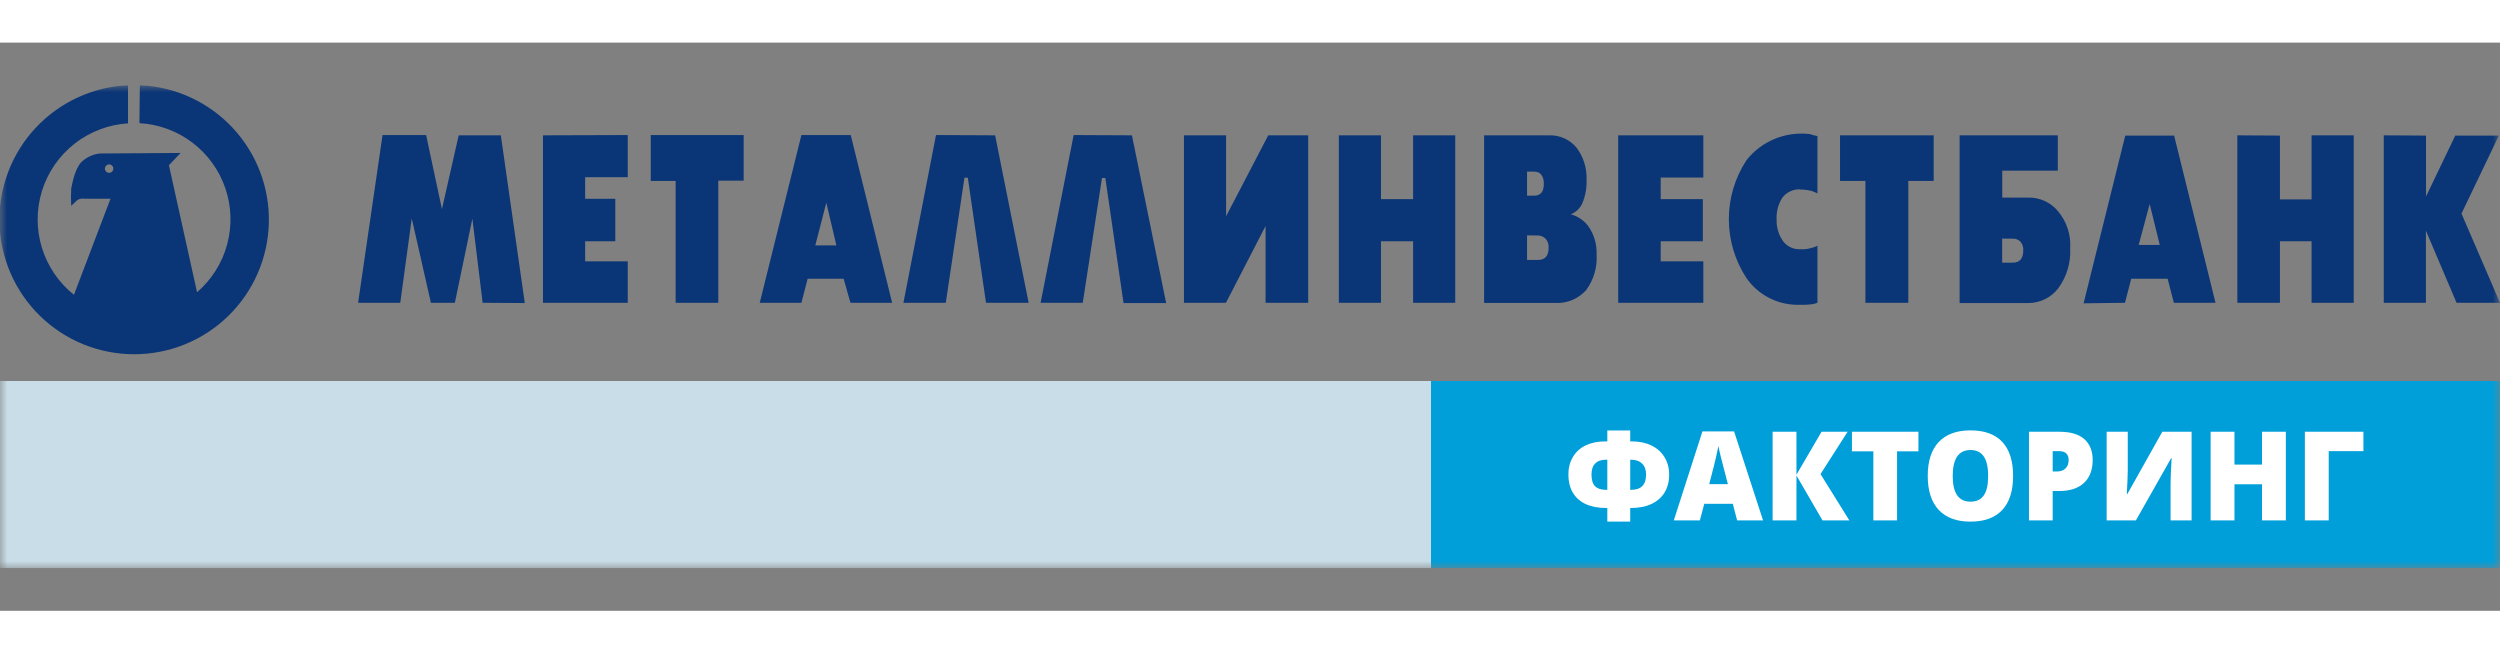 <svg width="176" height="46" viewBox="0 0 176 40" fill="none" xmlns="http://www.w3.org/2000/svg">
  <rect x="0" y="0" width="176" height="40" fill="#808080" stroke="none"/>
  <g clip-path="url(#clip0_660_25857)">
    <mask id="mask0_660_25857" style="mask-type:luminance" maskUnits="userSpaceOnUse" x="0" y="3" width="176"
          height="34">
      <path d="M176 3H0V37H176V3Z" fill="white"/>
    </mask>
    <g mask="url(#mask0_660_25857)">
      <path d="M176 23.821H100.743V37H176V23.821Z" fill="#009FD9"/>
      <path
        d="M113.156 27.306H114.767V28.075H114.89C115.419 28.075 115.881 28.173 116.275 28.369C116.674 28.566 116.978 28.842 117.189 29.198C117.403 29.553 117.51 29.957 117.51 30.41C117.51 30.882 117.405 31.297 117.197 31.652C116.989 32.005 116.683 32.278 116.28 32.472C115.877 32.666 115.39 32.762 114.817 32.762H114.767V33.723H113.156V32.762H113.072C112.503 32.762 112.019 32.668 111.619 32.48C111.221 32.29 110.921 32.019 110.718 31.669C110.516 31.317 110.414 30.894 110.414 30.401C110.414 29.938 110.521 29.526 110.735 29.168C110.952 28.806 111.253 28.535 111.64 28.352C112.028 28.167 112.482 28.075 113.001 28.075H113.156V27.306ZM114.767 31.486H114.817C115.172 31.486 115.439 31.398 115.617 31.221C115.794 31.045 115.883 30.771 115.883 30.401C115.883 30.077 115.792 29.824 115.608 29.642C115.425 29.457 115.167 29.364 114.835 29.364H114.767V31.486ZM113.156 29.364H113.059C112.729 29.364 112.477 29.452 112.303 29.629C112.128 29.805 112.041 30.063 112.041 30.401C112.041 30.786 112.125 31.063 112.295 31.234C112.467 31.402 112.726 31.486 113.072 31.486H113.156V29.364ZM122.294 33.637L121.99 32.468H119.982L119.669 33.637H117.835L119.851 27.37H122.079L124.12 33.637H122.294ZM121.644 31.084L121.378 30.06C121.315 29.832 121.239 29.538 121.149 29.176C121.062 28.815 121.003 28.556 120.976 28.399C120.95 28.544 120.9 28.784 120.824 29.116C120.75 29.45 120.585 30.105 120.329 31.084H121.644ZM130.194 33.637H128.304L126.47 30.474V33.637H124.792V27.396H126.47V30.419L128.237 27.396H130.071L128.165 30.376L130.194 33.637ZM133.553 33.637H131.884V28.775H130.376V27.396H135.058V28.775H133.553V33.637ZM141.723 30.508C141.723 31.558 141.468 32.357 140.959 32.903C140.448 33.45 139.702 33.723 138.718 33.723C137.749 33.723 137.005 33.448 136.487 32.899C135.971 32.35 135.713 31.55 135.713 30.5C135.713 29.461 135.97 28.668 136.483 28.122C136.998 27.573 137.746 27.298 138.726 27.298C139.71 27.298 140.456 27.57 140.963 28.113C141.469 28.657 141.723 29.455 141.723 30.508ZM137.471 30.508C137.471 31.715 137.887 32.318 138.718 32.318C139.141 32.318 139.454 32.172 139.657 31.878C139.862 31.585 139.965 31.129 139.965 30.508C139.965 29.885 139.86 29.425 139.653 29.129C139.447 28.831 139.138 28.681 138.726 28.681C137.89 28.681 137.471 29.29 137.471 30.508ZM147.324 29.381C147.324 30.078 147.119 30.618 146.71 30.999C146.305 31.378 145.727 31.567 144.978 31.567H144.509V33.637H142.839V27.396H144.978C145.758 27.396 146.345 27.568 146.736 27.913C147.127 28.257 147.324 28.747 147.324 29.381ZM144.509 30.192H144.812C145.063 30.192 145.263 30.121 145.409 29.979C145.558 29.837 145.633 29.64 145.633 29.39C145.633 28.968 145.402 28.758 144.939 28.758H144.509V30.192ZM148.308 27.396H149.795V30.077C149.795 30.362 149.773 30.931 149.728 31.785H149.762L152.226 27.396H154.289V33.637H152.809V31.025C152.809 30.629 152.834 30.037 152.885 29.249H152.852L150.367 33.637H148.308V27.396ZM160.924 33.637H159.246V31.093H157.307V33.637H155.628V27.396H157.307V29.71H159.246V27.396H160.924V33.637ZM166.384 27.396V28.758H163.942V33.637H162.263V27.396H166.384Z"
        fill="white"/>
      <path fill-rule="evenodd" clip-rule="evenodd"
            d="M33.978 18.316L33.255 12.393L32.022 18.316H30.336L28.988 12.378L28.178 18.316H25.211L26.931 6.508H29.999L31.112 11.724L32.292 6.527H35.259L36.945 18.335L33.978 18.316ZM44.194 6.508V9.477H41.194V10.997H43.318V13.985H41.194V15.4H44.194V18.316H38.226V6.527L44.194 6.508ZM45.813 6.508H52.354V9.717H50.567V18.316H47.566V9.737H45.813V6.527V6.508ZM53.486 18.316L56.419 6.508H59.892L62.806 18.316H59.873L59.391 16.622H56.858L56.419 18.316H53.486ZM58.881 14.274L58.173 11.271L57.397 14.274H58.881ZM70.056 6.527L72.416 18.316H69.415L68.134 9.51H67.898L66.583 18.316H63.601L65.894 6.508L70.056 6.527ZM79.689 6.527L82.097 18.335H79.097L77.815 9.53H77.579L76.226 18.316H73.259L75.585 6.508L79.689 6.527ZM92.097 6.527V18.316H89.096V12.912L86.307 18.316H83.35V6.527H86.317V12.224L89.284 6.527H92.097ZM97.222 6.527V11.017H99.482V6.527H102.449V18.316H99.482V13.985H97.222V18.316H94.255V6.527H97.222ZM109.057 6.527C109.422 6.515 109.786 6.586 110.12 6.736C110.453 6.885 110.749 7.108 110.983 7.388C111.472 8.032 111.722 8.824 111.692 9.631C111.72 10.211 111.616 10.79 111.388 11.324C111.31 11.498 111.199 11.655 111.06 11.785C110.921 11.916 110.757 12.018 110.579 12.085C111.1 12.224 111.553 12.542 111.86 12.985C112.238 13.554 112.427 14.227 112.4 14.909C112.461 15.811 112.198 16.705 111.658 17.431C111.385 17.736 111.046 17.976 110.666 18.131C110.286 18.286 109.876 18.353 109.466 18.326H104.481V6.527H109.057ZM107.505 9.082V10.776H108.011C108.45 10.776 108.687 10.502 108.687 9.948C108.687 9.395 108.45 9.082 108.011 9.082H107.505ZM107.505 13.572V15.299H108.282C108.763 15.299 109.023 15.025 109.023 14.438C109.04 14.212 108.967 13.989 108.821 13.817C108.68 13.67 108.485 13.583 108.282 13.576L107.505 13.572ZM119.914 6.527V9.496H116.913V11.017H119.88V13.985H116.913V15.4H119.914V18.316H113.922V6.527H119.914ZM126.725 10.328C126.486 10.32 126.247 10.369 126.03 10.471C125.813 10.573 125.624 10.726 125.478 10.915C125.188 11.368 125.047 11.899 125.073 12.436C125.051 12.977 125.205 13.51 125.511 13.957C125.648 14.148 125.831 14.303 126.042 14.405C126.255 14.508 126.489 14.556 126.725 14.543C126.974 14.563 127.225 14.539 127.467 14.471C127.635 14.438 127.797 14.379 127.948 14.298V18.316C127.818 18.364 127.682 18.4 127.544 18.422C127.264 18.456 126.982 18.467 126.701 18.456C125.971 18.48 125.246 18.322 124.593 17.996C123.939 17.67 123.377 17.186 122.958 16.588C122.144 15.353 121.711 13.907 121.711 12.429C121.711 10.95 122.144 9.504 122.958 8.269C123.481 7.609 124.165 7.094 124.944 6.774C125.724 6.454 126.572 6.339 127.409 6.44C127.585 6.5 127.766 6.546 127.948 6.58V10.617C127.818 10.551 127.682 10.493 127.544 10.444C127.268 10.374 126.985 10.34 126.701 10.343L126.725 10.328ZM129.557 6.527H136.132V9.737H134.345V18.316H131.325V9.737H129.538V6.527H129.557ZM140.953 10.911H142.775C143.17 10.9 143.563 10.979 143.926 11.14C144.288 11.302 144.608 11.543 144.865 11.844C145.494 12.583 145.808 13.538 145.742 14.505C145.79 15.506 145.492 16.493 144.898 17.301C144.648 17.625 144.326 17.887 143.958 18.067C143.589 18.246 143.184 18.338 142.775 18.335H137.957V6.527H144.869V9.015H140.958V10.915L140.953 10.911ZM140.953 13.798V15.491H141.696C142.177 15.491 142.437 15.217 142.437 14.63C142.454 14.405 142.381 14.181 142.235 14.009C142.165 13.938 142.08 13.883 141.987 13.848C141.895 13.812 141.795 13.797 141.696 13.803L140.953 13.798ZM146.685 18.354L149.619 6.546H153.058L155.972 18.316H153.039L152.601 16.622H150.038L149.599 18.316L146.685 18.354ZM152.047 14.245L151.338 11.358L150.563 14.245H152.047ZM160.509 6.546V11.036H162.735V6.527H165.702V18.316H162.735V13.985H160.509V18.316H157.509V6.527L160.509 6.546ZM170.793 6.546V10.829L172.851 6.546H175.919L173.288 12.037L176 18.316H172.942L170.784 13.239V18.316H167.817V6.527L170.793 6.546Z"
            fill="#0A3576"/>
      <path fill-rule="evenodd" clip-rule="evenodd"
            d="M9.879 3C12.354 3.113 14.687 4.189 16.378 5.998C18.069 7.808 18.984 10.206 18.927 12.681C18.87 15.155 17.846 17.509 16.074 19.24C14.303 20.97 11.923 21.939 9.445 21.939C6.967 21.939 4.588 20.97 2.816 19.24C1.044 17.509 0.02 15.155 -0.037 12.681C-0.093 10.206 0.822 7.808 2.513 5.998C4.204 4.189 6.536 3.113 9.012 3V5.685C7.643 5.77 6.333 6.268 5.253 7.112C4.174 7.957 3.376 9.108 2.964 10.414C2.552 11.72 2.546 13.121 2.946 14.431C3.346 15.741 4.134 16.899 5.206 17.753L7.779 10.992H5.992C5.801 10.953 5.603 10.987 5.438 11.088L5.014 11.492C4.99 11.082 4.99 10.671 5.014 10.261C5.062 10.116 5.206 9 5.707 8.432C6.06 8.086 6.517 7.866 7.008 7.807L12.716 7.768L11.892 8.629L13.872 17.574C14.896 16.692 15.634 15.524 15.989 14.219C16.344 12.915 16.301 11.535 15.865 10.255C15.429 8.976 14.62 7.855 13.543 7.038C12.465 6.221 11.167 5.745 9.816 5.67L9.845 2.985L9.879 3ZM7.697 8.572C7.755 8.574 7.811 8.594 7.858 8.629C7.906 8.663 7.942 8.711 7.962 8.765C7.982 8.82 7.986 8.88 7.973 8.937C7.96 8.993 7.931 9.045 7.888 9.085C7.846 9.126 7.793 9.153 7.735 9.163C7.678 9.174 7.619 9.167 7.565 9.144C7.511 9.121 7.465 9.083 7.433 9.034C7.401 8.985 7.384 8.928 7.384 8.87C7.386 8.789 7.42 8.713 7.479 8.657C7.538 8.601 7.616 8.57 7.697 8.572Z"
            fill="#0A3576"/>
      <path d="M100.743 23.821H0V37H100.743V23.821Z" fill="#C8DDE7"/>
    </g>
  </g>
  <defs>
    <clipPath id="clip0_660_25857">
      <rect width="176" height="34" fill="white" transform="translate(0 3)"/>
    </clipPath>
  </defs>
</svg>
